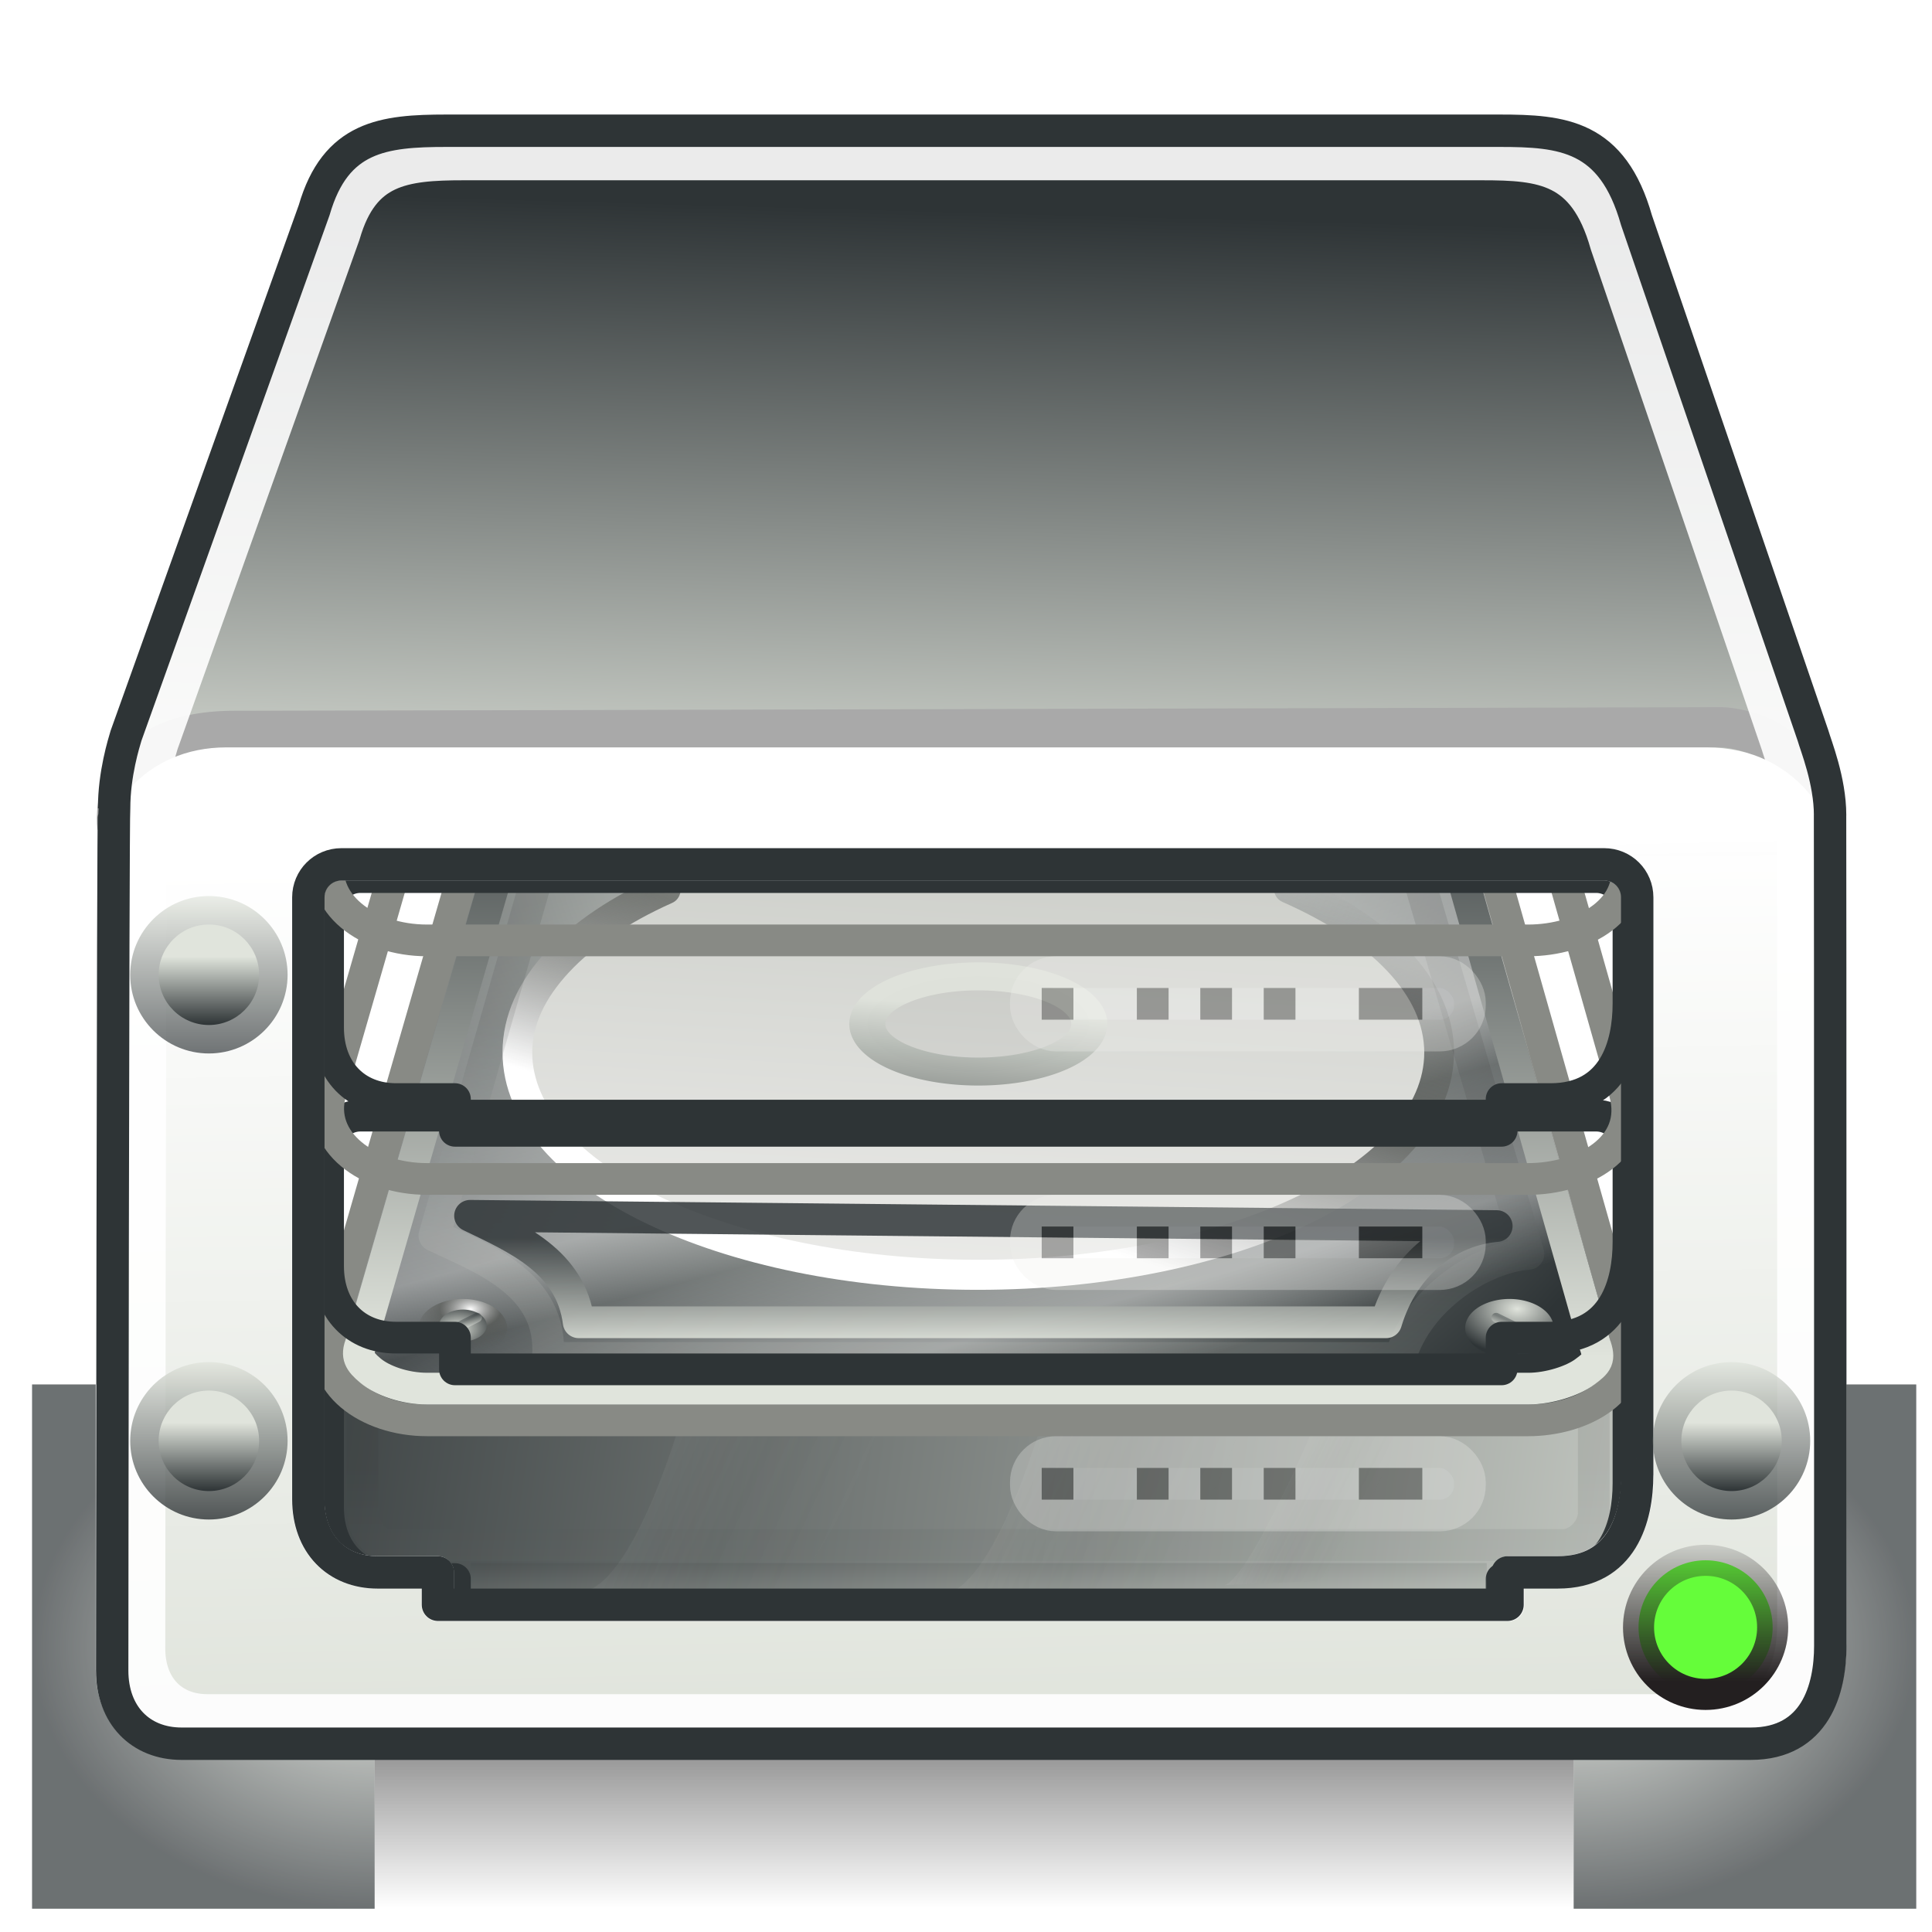 <?xml version="1.0" encoding="UTF-8" standalone="no"?>
<!-- Created with Inkscape (http://www.inkscape.org/) -->
<svg id="svg2" xmlns:rdf="http://www.w3.org/1999/02/22-rdf-syntax-ns#" xmlns="http://www.w3.org/2000/svg" height="48" width="48" version="1.0" xmlns:cc="http://web.resource.org/cc/" xmlns:xlink="http://www.w3.org/1999/xlink" xmlns:dc="http://purl.org/dc/elements/1.1/">
 <defs id="defs4">
  <linearGradient id="linearGradient3844">
   <stop id="stop3846" style="stop-color:#e0e4dc;" offset="0"/>
   <stop id="stop3848" style="stop-color:#2e3436;" offset="1"/>
  </linearGradient>
  <linearGradient id="linearGradient2064">
   <stop id="stop2066" style="stop-color:white;" offset="0"/>
   <stop id="stop2070" style="stop-color:#555753;stop-opacity:0.6;" offset=".5"/>
   <stop id="stop2068" style="stop-color:#555753;stop-opacity:0;" offset="1"/>
  </linearGradient>
  <linearGradient id="linearGradient8631">
   <stop id="stop8633" style="stop-color:#eeeeec;" offset="0"/>
   <stop id="stop8637" style="stop-color:#eeeeec;" offset=".2"/>
   <stop id="stop8635" style="stop-color:#babdb6;" offset="1"/>
  </linearGradient>
  <linearGradient id="linearGradient2839">
   <stop id="stop2841" style="stop-color:white;stop-opacity:0.258;" offset="0"/>
   <stop id="stop2847" style="stop-color:white;" offset=".547"/>
   <stop id="stop2849" style="stop-color:white;stop-opacity:0.247;" offset=".662"/>
   <stop id="stop2851" style="stop-color:white;stop-opacity:0.835;" offset=".875"/>
   <stop id="stop2843" style="stop-color:white;stop-opacity:0;" offset="1"/>
  </linearGradient>
  <radialGradient id="radialGradient2798" xlink:href="#linearGradient3844" gradientUnits="userSpaceOnUse" cy="17" cx="0" gradientTransform="matrix(4.096 0 0 3.101 -9.539 -94.543)" r="2"/>
  <radialGradient id="radialGradient2800" xlink:href="#linearGradient3844" gradientUnits="userSpaceOnUse" cy="17" cx="0" gradientTransform="matrix(4.096 0 0 3.101 38.21 -10.9)" r="2"/>
  <linearGradient id="linearGradient2802" y2="13.979" gradientUnits="userSpaceOnUse" x2="9.899" gradientTransform="matrix(2.048 0 0 2.067 1.348 6.674)" y1="20" x1="9.899">
   <stop id="stop2902" style="stop-color:black;stop-opacity:0;" offset="0"/>
   <stop id="stop2908" style="stop-color:black;" offset=".5"/>
   <stop id="stop2904" style="stop-color:black;stop-opacity:0;" offset="1"/>
  </linearGradient>
  <linearGradient id="linearGradient2804" y2="35.5" xlink:href="#linearGradient3844" gradientUnits="userSpaceOnUse" x2="-2.814" gradientTransform="translate(0,50)" y1="43.573" x1="53.813"/>
  <linearGradient id="linearGradient2806" y2="34.046" xlink:href="#linearGradient3844" gradientUnits="userSpaceOnUse" x2="12.5" y1="43.188" x1="12.5"/>
  <linearGradient id="linearGradient2808" y2="36.377" xlink:href="#linearGradient2064" gradientUnits="userSpaceOnUse" x2="20.329" gradientTransform="matrix(1 0 0 1.423 10.5 -14.957)" y1="33.062" x1="15.335"/>
  <linearGradient id="linearGradient2810" y2="36.377" xlink:href="#linearGradient2064" gradientUnits="userSpaceOnUse" x2="20.329" gradientTransform="matrix(1 0 0 1.423 -.875 -15.046)" y1="33.062" x1="15.335"/>
  <linearGradient id="linearGradient2812" y2="36.377" xlink:href="#linearGradient2064" gradientUnits="userSpaceOnUse" x2="20.329" gradientTransform="matrix(.46 0 -.391 1.37 40.625 -13.299)" y1="33.062" x1="15.335"/>
  <radialGradient id="radialGradient2814" xlink:href="#linearGradient3844" gradientUnits="userSpaceOnUse" cy="16.48" cx="25.252" gradientTransform="matrix(1.033 -.596 .575 .996 -12.235 11.554)" r="21.98"/>
  <linearGradient id="linearGradient2816" y2="31.22" xlink:href="#linearGradient2839" gradientUnits="userSpaceOnUse" x2="32.043" y1="12.669" x1="27.058"/>
  <radialGradient id="radialGradient2818" xlink:href="#linearGradient2064" gradientUnits="userSpaceOnUse" cy="30.304" cx="7.519" gradientTransform="matrix(1.39 0 0 1.349 -2.92 -10.638)" r=".531"/>
  <linearGradient id="linearGradient2820" y2="12.143" xlink:href="#linearGradient2064" gradientUnits="userSpaceOnUse" x2="22.212" gradientTransform="matrix(.94 0 0 .932 1.332 1.401)" y1="25.461" x1="18.049"/>
  <linearGradient id="linearGradient2822" y2="14.998" xlink:href="#linearGradient3844" gradientUnits="userSpaceOnUse" x2="24.999" gradientTransform="matrix(1 0 0 .996 0 -3.931)" y1="35.355" x1="24.749"/>
  <linearGradient id="linearGradient2824" y2="6.832" xlink:href="#linearGradient8631" gradientUnits="userSpaceOnUse" x2="25.818" y1="36.638" x1="24"/>
  <linearGradient id="linearGradient2826" y2="40.647" xlink:href="#linearGradient3844" gradientUnits="userSpaceOnUse" x2="18.498" y1="24.036" x1="20.304"/>
  <radialGradient id="radialGradient2828" xlink:href="#linearGradient3844" gradientUnits="userSpaceOnUse" cy="30.574" cx="7.518" gradientTransform="matrix(1.663 0 0 1.614 -4.989 -18.656)" r=".531"/>
  <radialGradient id="radialGradient2830" xlink:href="#linearGradient3844" gradientUnits="userSpaceOnUse" cy="30.308" cx="7.534" gradientTransform="matrix(1.569 0 0 1.523 -4.289 -15.921)" r=".531"/>
  <radialGradient id="radialGradient2834" xlink:href="#linearGradient3844" gradientUnits="userSpaceOnUse" cy="30.361" cx="7.479" gradientTransform="matrix(1.663 0 0 1.614 -4.989 -18.656)" r=".531"/>
  <radialGradient id="radialGradient2838" xlink:href="#linearGradient3844" gradientUnits="userSpaceOnUse" cy="30.338" cx="7.489" gradientTransform="matrix(1.663 0 0 1.614 -4.989 -18.656)" r=".531"/>
  <linearGradient id="linearGradient2842" y2="30.359" xlink:href="#linearGradient3844" gradientUnits="userSpaceOnUse" x2="40.711" y1="30.555" x1="40.617"/>
  <linearGradient id="linearGradient2844" y2="30.359" xlink:href="#linearGradient3844" gradientUnits="userSpaceOnUse" x2="40.711" gradientTransform="matrix(.603 -.798 .798 .603 -41.126 44.628)" y1="30.555" x1="40.617"/>
  <linearGradient id="linearGradient2846" y2="30.359" xlink:href="#linearGradient3844" gradientUnits="userSpaceOnUse" x2="40.711" gradientTransform="matrix(.866 -.5 .5 .866 -38.792 7.403)" y1="30.555" x1="40.617"/>
  <linearGradient id="linearGradient2848" y2="30.359" xlink:href="#linearGradient3844" gradientUnits="userSpaceOnUse" x2="40.711" gradientTransform="matrix(.707 .528 -.707 .528 29.006 -24.092)" y1="30.555" x1="40.617"/>
  <linearGradient id="linearGradient2850" y2="37.996" xlink:href="#linearGradient3844" gradientUnits="userSpaceOnUse" x2="21.938" y1="39" x1="21.938"/>
  <linearGradient id="linearGradient2852" y2="20.903" xlink:href="#linearGradient3844" gradientUnits="userSpaceOnUse" x2="22.971" gradientTransform="translate(0,2)" y1="27.658" x1="22.101"/>
  <linearGradient id="linearGradient2854" y2="25.757" xlink:href="#linearGradient3844" gradientUnits="userSpaceOnUse" x2="24.848" gradientTransform="translate(0,2)" y1="28.908" x1="24.848"/>
  <linearGradient id="linearGradient3779" y2="6.695" xlink:href="#linearGradient3844" gradientUnits="userSpaceOnUse" x2="18.868" y1="22.489" x1="18.431"/>
  <linearGradient id="linearGradient3816" y2="44.474" gradientUnits="userSpaceOnUse" x2="14.317" y1="22.996" x1="13.869">
   <stop id="stop3812" style="stop-color:#ffffff;" offset="0"/>
   <stop id="stop3814" style="stop-color:#ffffff;stop-opacity:0;" offset="1"/>
  </linearGradient>
  <linearGradient id="linearGradient3830" y2="39.44" gradientUnits="userSpaceOnUse" x2="42.375" y1="43.367" x1="42.375">
   <stop id="stop3826" style="stop-color:#231f20;" offset="0"/>
   <stop id="stop3828" style="stop-color:#231f20;stop-opacity:0;" offset="1"/>
  </linearGradient>
  <linearGradient id="linearGradient3838" y2="27.057" xlink:href="#linearGradient3844" gradientUnits="userSpaceOnUse" x2="6.437" y1="25.356" x1="6.437"/>
  <linearGradient id="linearGradient3842" y2="27.057" xlink:href="#linearGradient3844" gradientUnits="userSpaceOnUse" x2="6.437" gradientTransform="matrix(1.567 0 0 1.567 -2.941 -14.621)" y1="24.56" x1="6.437"/>
  <linearGradient id="linearGradient3885" y2="27.057" xlink:href="#linearGradient3844" gradientUnits="userSpaceOnUse" x2="6.437" gradientTransform="translate(37.83 11.579)" y1="25.356" x1="6.437"/>
  <linearGradient id="linearGradient3888" y2="27.057" xlink:href="#linearGradient3844" gradientUnits="userSpaceOnUse" x2="6.437" gradientTransform="matrix(1.567 0 0 1.567 34.889 -3.042)" y1="24.56" x1="6.437"/>
  <linearGradient id="linearGradient3891" y2="27.057" xlink:href="#linearGradient3844" gradientUnits="userSpaceOnUse" x2="6.437" gradientTransform="translate(0 11.579)" y1="25.356" x1="6.437"/>
  <linearGradient id="linearGradient3894" y2="27.057" xlink:href="#linearGradient3844" gradientUnits="userSpaceOnUse" x2="6.437" gradientTransform="matrix(1.567 0 0 1.567 -2.941 -3.042)" y1="24.56" x1="6.437"/>
 </defs>
 <g id="layer1">
  <g id="g3519" style="opacity:0.7;" transform="matrix(1.039 0 0 1.05 -.603 -3.004)">
   <rect id="rect2884" style="fill:url(#radialGradient2798);" transform="scale(-1)" height="12.405" width="8.192" y="-48.024" x="-9.539"/>
   <rect id="rect2894" style="fill:url(#radialGradient2800);" height="12.405" width="8.192" y="35.619" x="38.21"/>
   <rect id="rect2898" style="fill:url(#linearGradient2802);" height="12.405" width="28.671" y="35.619" x="9.539"/>
  </g>
  <g id="g3896" transform="translate(0 -1.591)">
   <g id="g2677">
    <g id="g2295" transform="matrix(.788 0 0 .788 5.393 10.481)">
     <g id="g5672" transform="translate(0 -48.997)">
      <path id="rect2010" style="stroke-linejoin:round;marker-end:none;fill-rule:nonzero;color:#000000;marker-start:none;stroke-dashoffset:1.4;stroke:#2e3436;stroke-linecap:square;stroke-miterlimit:4;stroke-dasharray:none;stroke-width:1;marker-mid:none;fill:url(#linearGradient2804);" d="m4.518 80.5h38.964c0.564 0 1.018 0.454 1.018 1.018v2.964c0 1.315-0.45 3.018-2.456 3.018h-1.544v1h-33v-1h-1.857c-1.271 0-2.143-0.885-2.143-2.256v-3.726c0-0.564 0.454-1.018 1.018-1.018z"/>
      <path id="path2076" style="opacity:0.1;stroke-linejoin:miter;marker-end:none;color:#000000;marker-start:none;stroke-dashoffset:1.4;stroke:url(#linearGradient2806);stroke-linecap:square;stroke-miterlimit:4;stroke-width:1;marker-mid:none;fill:none;" transform="translate(0,50)" d="m4.594 31.594v3.729c0 0.6 0.376 1.105 0.886 1.105h36.946c0.513 0 0.98-0.507 0.98-1.016v-3.818h-38.812z"/>
      <g id="g4706" style="opacity:0.5;" transform="translate(0,50)">
       <path id="path2907" style="opacity:0.11;fill-rule:evenodd;fill:url(#linearGradient2808);" d="m26.145 32.089s-1.503 5.534-3.226 5.911l6.231-0.126c1.387-0.317 3.359-5.785 3.359-5.785h-6.364z"/>
       <path id="path2892" style="opacity:0.11;fill-rule:evenodd;fill:url(#linearGradient2810);" d="m14.77 32s-1.503 5.534-3.226 5.911l6.231-0.126c1.387-0.317 3.359-5.785 3.359-5.785h-6.364z"/>
       <path id="path2896" style="opacity:0.11;fill-rule:evenodd;fill:url(#linearGradient2812);" d="m34.886 32s-2.212 5.328-3.108 5.692l2.9-0.121c0.725-0.306 3.134-5.571 3.134-5.571h-2.926z"/>
      </g>
     </g>
     <path id="rect1879" style="stroke-linejoin:miter;stroke-dashoffset:0;stroke:#888a85;stroke-linecap:round;stroke-miterlimit:4;stroke-width:1;fill:url(#radialGradient2814);" d="m11.693 10.499h24.573c1.684 0 2.396 0.117 3.04 2.385l5.074 17.881c0.501 1.765-1.356 2.735-3.04 2.735h-34.721c-1.869 0-3.49-1.181-3.04-2.735l5.25-18.154c0.568-1.964 1.18-2.112 2.864-2.112z"/>
     <path id="path5806" style="opacity:0.462;fill:url(#linearGradient2816);" d="m11.688 11c-0.827 0-1.285 0.065-1.563 0.25-0.278 0.185-0.54 0.559-0.812 1.5l-5.25 18.125c-0.171 0.591 0.032 1.039 0.5 1.437 0.469 0.399 1.235 0.688 2.062 0.688h34.719c0.744 0 1.539-0.248 2.031-0.625s0.731-0.796 0.531-1.5l-5.062-17.875c-0.31-1.09-0.623-1.541-0.938-1.75-0.314-0.209-0.793-0.25-1.625-0.25h-24.593z"/>
     <path id="path8621" style="marker-end:none;fill-rule:nonzero;color:#000000;marker-start:none;marker-mid:none;fill:url(#radialGradient2818);" d="m8.156 30.578a0.531 0.516 0 1 1 -1.062 0 0.531 0.516 0 1 1 1.062 0z" transform="matrix(-2.629 0 0 1.778 27.793 -23.777)"/>
     <path id="path2784" style="stroke-linejoin:round;stroke-dashoffset:0;stroke:url(#linearGradient2820);stroke-linecap:round;stroke-miterlimit:4;stroke-dasharray:none;stroke-width:1;fill:none;" d="m16.111 12.553c-0.574 0-1.028 0.432-1.028 0.99l-0.941 3.23c-2.86 1.277-4.642 3.1-4.642 5.124 0 3.857 6.479 6.988 14.485 6.988 8.007 0 14.515-3.131 14.515-6.988 0-2.039-1.836-3.875-4.73-5.153l-0.941-3.201c0-0.558-0.454-0.99-1.028-0.99h-15.69z"/>
     <path id="path3394" style="stroke-linejoin:miter;stroke-dashoffset:0;stroke:url(#linearGradient2822);stroke-linecap:round;stroke-miterlimit:4;stroke-width:1;fill:none;" d="m11.688 11.5c-0.804 0-1.098 0.071-1.219 0.156-0.122 0.085-0.358 0.402-0.688 1.306l-5.25 18.138c-0.134 0.367-0.055 0.534 0.313 0.84 0.367 0.306 1.067 0.56 1.781 0.56h34.719c0.64 0 1.393-0.238 1.781-0.529s0.488-0.383 0.313-0.871l-5.063-17.858c-0.377-1.047-0.682-1.439-0.844-1.555-0.161-0.117-0.443-0.187-1.25-0.187h-24.593z"/>
     <g id="g5657" style="opacity:0.303;" transform="translate(7,-1)">
      <rect id="rect5641" style="stroke-linejoin:miter;marker-end:none;fill-rule:nonzero;color:#000000;marker-start:none;stroke-dashoffset:1.4;stroke:#eeeeec;stroke-linecap:square;stroke-miterlimit:4;stroke-dasharray:none;stroke-width:1;marker-mid:none;fill:#ffffff;" rx=".954" ry=".948" height="2" width="14" y="35.5" x="18.5"/>
      <rect id="rect5645" style="marker-end:none;fill-rule:nonzero;color:#000000;marker-start:none;marker-mid:none;fill:#000000;" height="1" width="1" y="36" x="19"/>
      <rect id="rect5647" style="marker-end:none;fill-rule:nonzero;color:#000000;marker-start:none;marker-mid:none;fill:#000000;" height="1" width="1" y="36" x="22"/>
      <rect id="rect5649" style="marker-end:none;fill-rule:nonzero;color:#000000;marker-start:none;marker-mid:none;fill:#000000;" height="1" width="1" y="36" x="24"/>
      <rect id="rect5651" style="marker-end:none;fill-rule:nonzero;color:#000000;marker-start:none;marker-mid:none;fill:#000000;" height="1" width="1" y="36" x="26"/>
      <rect id="rect5653" style="marker-end:none;fill-rule:nonzero;color:#000000;marker-start:none;marker-mid:none;fill:#000000;" height="1" width="2" y="36" x="29"/>
     </g>
     <path id="path5857" style="fill:url(#linearGradient2824);" d="m16.125 13c-0.363 0-0.594 0.215-0.594 0.531 0.006 0.042 0.006 0.084 0 0.125l-0.937 3.25c-0.038 0.127-0.129 0.23-0.25 0.282-1.39 0.62-2.499 1.378-3.25 2.187-0.752 0.809-1.157 1.649-1.157 2.531 0 1.681 1.454 3.309 4 4.532 2.545 1.222 6.116 2 10.062 2s7.517-0.778 10.062-2c2.546-1.223 4-2.851 4-4.532 0-0.888-0.393-1.747-1.156-2.562-0.762-0.816-1.905-1.567-3.312-2.188-0.121-0.052-0.213-0.155-0.25-0.281l-0.938-3.219c-0.006-0.041-0.006-0.083 0-0.125 0-0.316-0.231-0.531-0.594-0.531h-15.687z"/>
     <path id="path8595" style="opacity:0.9;stroke-linejoin:miter;marker-end:none;fill-rule:nonzero;color:#000000;marker-start:none;fill-opacity:0.053;stroke-dashoffset:1.4;stroke:url(#linearGradient2826);stroke-linecap:square;stroke-miterlimit:4;stroke-dasharray:none;stroke-width:2.52;marker-mid:none;fill:#000000;" d="m24.749 25.107a7.778 4.287 0 1 1 -15.557 0 7.778 4.287 0 1 1 15.557 0z" transform="matrix(.45 0 0 .35 16.364 12.215)"/>
     <path id="path8611" style="marker-end:none;fill-rule:nonzero;color:#000000;marker-start:none;marker-mid:none;fill:url(#radialGradient2828);" d="m8.156 30.578a0.531 0.516 0 1 1 -1.062 0 0.531 0.516 0 1 1 1.062 0z" transform="matrix(1.412 0 0 .97 -3.015 .848)"/>
     <path id="path8660" style="marker-end:none;fill-rule:nonzero;color:#000000;marker-start:none;marker-mid:none;fill:url(#radialGradient2830);" d="m8.156 30.578a0.531 0.516 0 1 1 -1.062 0 0.531 0.516 0 1 1 1.062 0z" transform="matrix(-2.629 0 0 1.778 60.793 -23.777)"/>
     <path id="path8662" style="marker-end:none;fill-rule:nonzero;color:#000000;marker-start:none;marker-mid:none;fill:url(#radialGradient2832);" d="m8.156 30.578a0.531 0.516 0 1 1 -1.062 0 0.531 0.516 0 1 1 1.062 0z" transform="matrix(1.412 0 0 .97 29.985 .848)"/>
     <path id="path8668" style="marker-end:none;fill-rule:nonzero;color:#000000;marker-start:none;marker-mid:none;fill:url(#radialGradient2834);" d="m8.156 30.578a0.531 0.516 0 1 1 -1.062 0 0.531 0.516 0 1 1 1.062 0z" transform="matrix(-2.629 0 0 1.778 31.793 -40.777)"/>
     <path id="path8670" style="marker-end:none;fill-rule:nonzero;color:#000000;marker-start:none;marker-mid:none;fill:url(#radialGradient2836);" d="m8.156 30.578a0.531 0.516 0 1 1 -1.062 0 0.531 0.516 0 1 1 1.062 0z" transform="matrix(1.412 0 0 .97 .985 -16.152)"/>
     <path id="path8672" style="marker-end:none;fill-rule:nonzero;color:#000000;marker-start:none;marker-mid:none;fill:url(#radialGradient2838);" d="m8.156 30.578a0.531 0.516 0 1 1 -1.062 0 0.531 0.516 0 1 1 1.062 0z" transform="matrix(-2.629 0 0 1.778 56.303 -40.777)"/>
     <path id="path8674" style="marker-end:none;fill-rule:nonzero;color:#000000;marker-start:none;marker-mid:none;fill:url(#radialGradient2840);" d="m8.156 30.578a0.531 0.516 0 1 1 -1.062 0 0.531 0.516 0 1 1 1.062 0z" transform="matrix(1.412 0 0 .97 25.495 -16.152)"/>
     <path id="path8700" style="opacity:0.4;stroke-linejoin:miter;stroke:url(#linearGradient2842);stroke-linecap:round;stroke-miterlimit:4;stroke-dasharray:none;stroke-width:0.3;fill:none;" d="m40.328 30.261l0.875 0.431"/>
     <path id="path9603" style="opacity:0.4;stroke-linejoin:miter;stroke:url(#linearGradient2844);stroke-linecap:round;stroke-miterlimit:4;stroke-dasharray:none;stroke-width:0.3;fill:none;" d="m7.33 30.696l0.871-0.439"/>
     <path id="path9647" style="opacity:0.4;stroke-linejoin:miter;stroke:url(#linearGradient2846);stroke-linecap:round;stroke-miterlimit:4;stroke-dasharray:none;stroke-width:0.3;fill:none;" d="m11.264 13.446l0.972-0.064"/>
     <path id="path9652" style="opacity:0.4;stroke-linejoin:miter;stroke:url(#linearGradient2848);stroke-linecap:round;stroke-miterlimit:4;stroke-dasharray:none;stroke-width:0.3;fill:none;" d="m36.124 13.148l0.314 0.689"/>
     <rect id="rect2984" style="opacity:0.12;marker-end:none;fill-rule:nonzero;color:#000000;marker-start:none;marker-mid:none;fill:url(#linearGradient2850);" height="1" width="32.031" y="38" x="8"/>
     <path id="path1997" style="opacity:0.12;stroke-linejoin:round;marker-end:none;color:#000000;marker-start:none;stroke-dashoffset:0;stroke:url(#linearGradient2852);stroke-linecap:round;stroke-miterlimit:4;stroke-dasharray:none;stroke-width:1;marker-mid:none;fill:none;" d="m10.46 15.082l-3.609 12.594c1.447 0.7 3.774 1.491 3.579 3.857h26.87c0.569-1.892 2.575-3.158 4.046-3.283l-3.848-13.168-5.148-2.559h-18.031l-3.859 2.559z"/>
     <path id="path2912" style="opacity:0.834;stroke-linejoin:round;marker-end:none;color:#000000;marker-start:none;stroke-dashoffset:0;stroke:url(#linearGradient2854);stroke-linecap:round;stroke-miterlimit:4;stroke-dasharray:none;stroke-width:1;marker-mid:none;fill:none;" d="m7.976 27.051c1.447 0.7 3.179 1.433 3.426 3.357h25.456c0.569-1.892 2.017-2.908 3.488-3.033l-32.37-0.324z"/>
    </g>
    <g id="g2384" transform="matrix(.788 0 0 .788 5.393 4.484)">
     <g id="g2386" transform="translate(0 -48.997)">
      <path id="path2388" style="stroke-linejoin:round;marker-end:none;fill-rule:nonzero;color:#000000;marker-start:none;stroke-dashoffset:1.4;stroke:#2e3436;stroke-linecap:square;stroke-miterlimit:4;stroke-dasharray:none;stroke-width:1;marker-mid:none;fill:url(#linearGradient3288);" d="m4.518 80.5h38.964c0.564 0 1.018 0.454 1.018 1.018v2.964c0 1.315-0.45 3.018-2.456 3.018h-1.544v1h-33v-1h-1.857c-1.271 0-2.143-0.885-2.143-2.256v-3.726c0-0.564 0.454-1.018 1.018-1.018z"/>
      <path id="path2390" style="opacity:0.1;stroke-linejoin:miter;marker-end:none;color:#000000;marker-start:none;stroke-dashoffset:1.4;stroke:url(#linearGradient3290);stroke-linecap:square;stroke-miterlimit:4;stroke-width:1;marker-mid:none;fill:none;" transform="translate(0,50)" d="m4.594 31.594v3.729c0 0.6 0.376 1.105 0.886 1.105h36.946c0.513 0 0.98-0.507 0.98-1.016v-3.818h-38.812z"/>
      <g id="g2392" style="opacity:0.5;" transform="translate(0,50)">
       <path id="path2394" style="opacity:0.11;fill-rule:evenodd;fill:url(#linearGradient3292);" d="m26.145 32.089s-1.503 5.534-3.226 5.911l6.231-0.126c1.387-0.317 3.359-5.785 3.359-5.785h-6.364z"/>
       <path id="path2396" style="opacity:0.11;fill-rule:evenodd;fill:url(#linearGradient3294);" d="m14.77 32s-1.503 5.534-3.226 5.911l6.231-0.126c1.387-0.317 3.359-5.785 3.359-5.785h-6.364z"/>
       <path id="path2398" style="opacity:0.11;fill-rule:evenodd;fill:url(#linearGradient3296);" d="m34.886 32s-2.212 5.328-3.108 5.692l2.9-0.121c0.725-0.306 3.134-5.571 3.134-5.571h-2.926z"/>
      </g>
     </g>
     <path id="path2400" style="stroke-linejoin:miter;stroke-dashoffset:0;stroke:#888a85;stroke-linecap:round;stroke-miterlimit:4;stroke-width:1;fill:url(#radialGradient3298);" d="m11.693 10.499h24.573c1.684 0 2.396 0.117 3.04 2.385l5.074 17.881c0.501 1.765-1.356 2.735-3.04 2.735h-34.721c-1.869 0-3.49-1.181-3.04-2.735l5.25-18.154c0.568-1.964 1.18-2.112 2.864-2.112z"/>
     <path id="path2402" style="opacity:0.462;fill:url(#linearGradient3300);" d="m11.688 11c-0.827 0-1.285 0.065-1.563 0.25-0.278 0.185-0.54 0.559-0.812 1.5l-5.25 18.125c-0.171 0.591 0.032 1.039 0.5 1.437 0.469 0.399 1.235 0.688 2.062 0.688h34.719c0.744 0 1.539-0.248 2.031-0.625s0.731-0.796 0.531-1.5l-5.062-17.875c-0.31-1.09-0.623-1.541-0.938-1.75-0.314-0.209-0.793-0.25-1.625-0.25h-24.593z"/>
     <path id="path2404" style="marker-end:none;fill-rule:nonzero;color:#000000;marker-start:none;marker-mid:none;fill:url(#radialGradient3302);" d="m8.156 30.578a0.531 0.516 0 1 1 -1.062 0 0.531 0.516 0 1 1 1.062 0z" transform="matrix(-2.629 0 0 1.778 27.793 -23.777)"/>
     <path id="path2406" style="stroke-linejoin:round;stroke-dashoffset:0;stroke:url(#linearGradient3304);stroke-linecap:round;stroke-miterlimit:4;stroke-dasharray:none;stroke-width:1;fill:none;" d="m16.111 12.553c-0.574 0-1.028 0.432-1.028 0.99l-0.941 3.23c-2.86 1.277-4.642 3.1-4.642 5.124 0 3.857 6.479 6.988 14.485 6.988 8.007 0 14.515-3.131 14.515-6.988 0-2.039-1.836-3.875-4.73-5.153l-0.941-3.201c0-0.558-0.454-0.99-1.028-0.99h-15.69z"/>
     <path id="path2408" style="stroke-linejoin:miter;stroke-dashoffset:0;stroke:url(#linearGradient3306);stroke-linecap:round;stroke-miterlimit:4;stroke-width:1;fill:none;" d="m11.688 11.5c-0.804 0-1.098 0.071-1.219 0.156-0.122 0.085-0.358 0.402-0.688 1.306l-5.25 18.138c-0.134 0.367-0.055 0.534 0.313 0.84 0.367 0.306 1.067 0.56 1.781 0.56h34.719c0.64 0 1.393-0.238 1.781-0.529s0.488-0.383 0.313-0.871l-5.063-17.858c-0.377-1.047-0.682-1.439-0.844-1.555-0.161-0.117-0.443-0.187-1.25-0.187h-24.593z"/>
     <g id="g2410" style="opacity:0.303;" transform="translate(7,-1)">
      <rect id="rect2412" style="stroke-linejoin:miter;marker-end:none;fill-rule:nonzero;color:#000000;marker-start:none;stroke-dashoffset:1.4;stroke:#eeeeec;stroke-linecap:square;stroke-miterlimit:4;stroke-dasharray:none;stroke-width:1;marker-mid:none;fill:#ffffff;" rx=".954" ry=".948" height="2" width="14" y="35.5" x="18.5"/>
      <rect id="rect2414" style="marker-end:none;fill-rule:nonzero;color:#000000;marker-start:none;marker-mid:none;fill:#000000;" height="1" width="1" y="36" x="19"/>
      <rect id="rect2416" style="marker-end:none;fill-rule:nonzero;color:#000000;marker-start:none;marker-mid:none;fill:#000000;" height="1" width="1" y="36" x="22"/>
      <rect id="rect2418" style="marker-end:none;fill-rule:nonzero;color:#000000;marker-start:none;marker-mid:none;fill:#000000;" height="1" width="1" y="36" x="24"/>
      <rect id="rect2420" style="marker-end:none;fill-rule:nonzero;color:#000000;marker-start:none;marker-mid:none;fill:#000000;" height="1" width="1" y="36" x="26"/>
      <rect id="rect2422" style="marker-end:none;fill-rule:nonzero;color:#000000;marker-start:none;marker-mid:none;fill:#000000;" height="1" width="2" y="36" x="29"/>
     </g>
     <path id="path2424" style="fill:url(#linearGradient3308);" d="m16.125 13c-0.363 0-0.594 0.215-0.594 0.531 0.006 0.042 0.006 0.084 0 0.125l-0.937 3.25c-0.038 0.127-0.129 0.23-0.25 0.282-1.39 0.62-2.499 1.378-3.25 2.187-0.752 0.809-1.157 1.649-1.157 2.531 0 1.681 1.454 3.309 4 4.532 2.545 1.222 6.116 2 10.062 2s7.517-0.778 10.062-2c2.546-1.223 4-2.851 4-4.532 0-0.888-0.393-1.747-1.156-2.562-0.762-0.816-1.905-1.567-3.312-2.188-0.121-0.052-0.213-0.155-0.25-0.281l-0.938-3.219c-0.006-0.041-0.006-0.083 0-0.125 0-0.316-0.231-0.531-0.594-0.531h-15.687z"/>
     <path id="path2426" style="opacity:0.9;stroke-linejoin:miter;marker-end:none;fill-rule:nonzero;color:#000000;marker-start:none;fill-opacity:0.053;stroke-dashoffset:1.4;stroke:url(#linearGradient3310);stroke-linecap:square;stroke-miterlimit:4;stroke-dasharray:none;stroke-width:2.52;marker-mid:none;fill:#000000;" d="m24.749 25.107a7.778 4.287 0 1 1 -15.557 0 7.778 4.287 0 1 1 15.557 0z" transform="matrix(.45 0 0 .35 16.364 12.215)"/>
     <path id="path2428" style="marker-end:none;fill-rule:nonzero;color:#000000;marker-start:none;marker-mid:none;fill:url(#radialGradient3312);" d="m8.156 30.578a0.531 0.516 0 1 1 -1.062 0 0.531 0.516 0 1 1 1.062 0z" transform="matrix(1.412 0 0 .97 -3.015 .848)"/>
     <path id="path2430" style="marker-end:none;fill-rule:nonzero;color:#000000;marker-start:none;marker-mid:none;fill:url(#radialGradient3314);" d="m8.156 30.578a0.531 0.516 0 1 1 -1.062 0 0.531 0.516 0 1 1 1.062 0z" transform="matrix(-2.629 0 0 1.778 60.793 -23.777)"/>
     <path id="path2432" style="marker-end:none;fill-rule:nonzero;color:#000000;marker-start:none;marker-mid:none;fill:url(#radialGradient3316);" d="m8.156 30.578a0.531 0.516 0 1 1 -1.062 0 0.531 0.516 0 1 1 1.062 0z" transform="matrix(1.412 0 0 .97 29.985 .848)"/>
     <path id="path2434" style="marker-end:none;fill-rule:nonzero;color:#000000;marker-start:none;marker-mid:none;fill:url(#radialGradient3318);" d="m8.156 30.578a0.531 0.516 0 1 1 -1.062 0 0.531 0.516 0 1 1 1.062 0z" transform="matrix(-2.629 0 0 1.778 31.793 -40.777)"/>
     <path id="path2436" style="marker-end:none;fill-rule:nonzero;color:#000000;marker-start:none;marker-mid:none;fill:url(#radialGradient3320);" d="m8.156 30.578a0.531 0.516 0 1 1 -1.062 0 0.531 0.516 0 1 1 1.062 0z" transform="matrix(1.412 0 0 .97 .985 -16.152)"/>
     <path id="path2438" style="marker-end:none;fill-rule:nonzero;color:#000000;marker-start:none;marker-mid:none;fill:url(#radialGradient3322);" d="m8.156 30.578a0.531 0.516 0 1 1 -1.062 0 0.531 0.516 0 1 1 1.062 0z" transform="matrix(-2.629 0 0 1.778 56.303 -40.777)"/>
     <path id="path2440" style="marker-end:none;fill-rule:nonzero;color:#000000;marker-start:none;marker-mid:none;fill:url(#radialGradient3324);" d="m8.156 30.578a0.531 0.516 0 1 1 -1.062 0 0.531 0.516 0 1 1 1.062 0z" transform="matrix(1.412 0 0 .97 25.495 -16.152)"/>
     <path id="path2442" style="opacity:0.4;stroke-linejoin:miter;stroke:url(#linearGradient3326);stroke-linecap:round;stroke-miterlimit:4;stroke-dasharray:none;stroke-width:0.3;fill:none;" d="m40.328 30.261l0.875 0.431"/>
     <path id="path2444" style="opacity:0.4;stroke-linejoin:miter;stroke:url(#linearGradient2550);stroke-linecap:round;stroke-miterlimit:4;stroke-dasharray:none;stroke-width:0.3;fill:none;" d="m7.33 30.696l0.871-0.439"/>
     <path id="path2446" style="opacity:0.4;stroke-linejoin:miter;stroke:url(#linearGradient3330);stroke-linecap:round;stroke-miterlimit:4;stroke-dasharray:none;stroke-width:0.3;fill:none;" d="m11.264 13.446l0.972-0.064"/>
     <path id="path2448" style="opacity:0.4;stroke-linejoin:miter;stroke:url(#linearGradient3332);stroke-linecap:round;stroke-miterlimit:4;stroke-dasharray:none;stroke-width:0.3;fill:none;" d="m36.124 13.148l0.314 0.689"/>
     <rect id="rect2450" style="opacity:0.12;marker-end:none;fill-rule:nonzero;color:#000000;marker-start:none;marker-mid:none;fill:url(#linearGradient3334);" height="1" width="32.031" y="38" x="8"/>
     <path id="path2452" style="opacity:0.12;stroke-linejoin:round;marker-end:none;color:#000000;marker-start:none;stroke-dashoffset:0;stroke:url(#linearGradient3336);stroke-linecap:round;stroke-miterlimit:4;stroke-dasharray:none;stroke-width:1;marker-mid:none;fill:none;" d="m10.46 15.082l-3.609 12.594c1.447 0.7 3.774 1.491 3.579 3.857h26.87c0.569-1.892 2.575-3.158 4.046-3.283l-3.848-13.168-5.148-2.559h-18.031l-3.859 2.559z"/>
     <path id="path2454" style="opacity:0.834;stroke-linejoin:round;marker-end:none;color:#000000;marker-start:none;stroke-dashoffset:0;stroke:url(#linearGradient3338);stroke-linecap:round;stroke-miterlimit:4;stroke-dasharray:none;stroke-width:1;marker-mid:none;fill:none;" d="m7.976 27.051c1.447 0.7 3.179 1.433 3.426 3.357h25.456c0.569-1.892 2.017-2.908 3.488-3.033l-32.37-0.324z"/>
    </g>
    <g id="g2560" transform="matrix(.788 0 0 .788 5.393 -1.443)">
     <g id="g2562" transform="translate(0 -48.997)">
      <path id="path2564" style="stroke-linejoin:round;marker-end:none;fill-rule:nonzero;color:#000000;marker-start:none;stroke-dashoffset:1.4;stroke:#2e3436;stroke-linecap:square;stroke-miterlimit:4;stroke-dasharray:none;stroke-width:1;marker-mid:none;fill:url(#linearGradient3236);" d="m4.518 80.5h38.964c0.564 0 1.018 0.454 1.018 1.018v2.964c0 1.315-0.45 3.018-2.456 3.018h-1.544v1h-33v-1h-1.857c-1.271 0-2.143-0.885-2.143-2.256v-3.726c0-0.564 0.454-1.018 1.018-1.018z"/>
      <path id="path2566" style="opacity:0.1;stroke-linejoin:miter;marker-end:none;color:#000000;marker-start:none;stroke-dashoffset:1.4;stroke:url(#linearGradient3238);stroke-linecap:square;stroke-miterlimit:4;stroke-width:1;marker-mid:none;fill:none;" transform="translate(0,50)" d="m4.594 31.594v3.729c0 0.6 0.376 1.105 0.886 1.105h36.946c0.513 0 0.98-0.507 0.98-1.016v-3.818h-38.812z"/>
      <g id="g2568" style="opacity:0.5;" transform="translate(0,50)">
       <path id="path2570" style="opacity:0.11;fill-rule:evenodd;fill:url(#linearGradient3240);" d="m26.145 32.089s-1.503 5.534-3.226 5.911l6.231-0.126c1.387-0.317 3.359-5.785 3.359-5.785h-6.364z"/>
       <path id="path2572" style="opacity:0.11;fill-rule:evenodd;fill:url(#linearGradient3242);" d="m14.77 32s-1.503 5.534-3.226 5.911l6.231-0.126c1.387-0.317 3.359-5.785 3.359-5.785h-6.364z"/>
       <path id="path2574" style="opacity:0.11;fill-rule:evenodd;fill:url(#linearGradient3244);" d="m34.886 32s-2.212 5.328-3.108 5.692l2.9-0.121c0.725-0.306 3.134-5.571 3.134-5.571h-2.926z"/>
      </g>
     </g>
     <path id="path2576" style="stroke-linejoin:miter;stroke-dashoffset:0;stroke:#888a85;stroke-linecap:round;stroke-miterlimit:4;stroke-width:1;fill:url(#radialGradient3246);" d="m11.693 10.499h24.573c1.684 0 2.396 0.117 3.04 2.385l5.074 17.881c0.501 1.765-1.356 2.735-3.04 2.735h-34.721c-1.869 0-3.49-1.181-3.04-2.735l5.25-18.154c0.568-1.964 1.18-2.112 2.864-2.112z"/>
     <path id="path2578" style="opacity:0.462;fill:url(#linearGradient3248);" d="m11.688 11c-0.827 0-1.285 0.065-1.563 0.25-0.278 0.185-0.54 0.559-0.812 1.5l-5.25 18.125c-0.171 0.591 0.032 1.039 0.5 1.437 0.469 0.399 1.235 0.688 2.062 0.688h34.719c0.744 0 1.539-0.248 2.031-0.625s0.731-0.796 0.531-1.5l-5.062-17.875c-0.31-1.09-0.623-1.541-0.938-1.75-0.314-0.209-0.793-0.25-1.625-0.25h-24.593z"/>
     <path id="path2580" style="marker-end:none;fill-rule:nonzero;color:#000000;marker-start:none;marker-mid:none;fill:url(#radialGradient3250);" d="m8.156 30.578a0.531 0.516 0 1 1 -1.062 0 0.531 0.516 0 1 1 1.062 0z" transform="matrix(-2.629 0 0 1.778 27.793 -23.777)"/>
     <path id="path2582" style="stroke-linejoin:round;stroke-dashoffset:0;stroke:url(#linearGradient3252);stroke-linecap:round;stroke-miterlimit:4;stroke-dasharray:none;stroke-width:1;fill:none;" d="m16.111 12.553c-0.574 0-1.028 0.432-1.028 0.99l-0.941 3.23c-2.86 1.277-4.642 3.1-4.642 5.124 0 3.857 6.479 6.988 14.485 6.988 8.007 0 14.515-3.131 14.515-6.988 0-2.039-1.836-3.875-4.73-5.153l-0.941-3.201c0-0.558-0.454-0.99-1.028-0.99h-15.69z"/>
     <path id="path2584" style="stroke-linejoin:miter;stroke-dashoffset:0;stroke:url(#linearGradient3254);stroke-linecap:round;stroke-miterlimit:4;stroke-width:1;fill:none;" d="m11.688 11.5c-0.804 0-1.098 0.071-1.219 0.156-0.122 0.085-0.358 0.402-0.688 1.306l-5.25 18.138c-0.134 0.367-0.055 0.534 0.313 0.84 0.367 0.306 1.067 0.56 1.781 0.56h34.719c0.64 0 1.393-0.238 1.781-0.529s0.488-0.383 0.313-0.871l-5.063-17.858c-0.377-1.047-0.682-1.439-0.844-1.555-0.161-0.117-0.443-0.187-1.25-0.187h-24.593z"/>
     <g id="g2586" style="opacity:0.303;" transform="translate(7,-1)">
      <rect id="rect2588" style="stroke-linejoin:miter;marker-end:none;fill-rule:nonzero;color:#000000;marker-start:none;stroke-dashoffset:1.4;stroke:#eeeeec;stroke-linecap:square;stroke-miterlimit:4;stroke-dasharray:none;stroke-width:1;marker-mid:none;fill:#ffffff;" rx=".954" ry=".948" height="2" width="14" y="35.5" x="18.5"/>
      <rect id="rect2590" style="marker-end:none;fill-rule:nonzero;color:#000000;marker-start:none;marker-mid:none;fill:#000000;" height="1" width="1" y="36" x="19"/>
      <rect id="rect2592" style="marker-end:none;fill-rule:nonzero;color:#000000;marker-start:none;marker-mid:none;fill:#000000;" height="1" width="1" y="36" x="22"/>
      <rect id="rect2594" style="marker-end:none;fill-rule:nonzero;color:#000000;marker-start:none;marker-mid:none;fill:#000000;" height="1" width="1" y="36" x="24"/>
      <rect id="rect2596" style="marker-end:none;fill-rule:nonzero;color:#000000;marker-start:none;marker-mid:none;fill:#000000;" height="1" width="1" y="36" x="26"/>
      <rect id="rect2598" style="marker-end:none;fill-rule:nonzero;color:#000000;marker-start:none;marker-mid:none;fill:#000000;" height="1" width="2" y="36" x="29"/>
     </g>
     <path id="path2600" style="fill:url(#linearGradient3256);" d="m16.125 13c-0.363 0-0.594 0.215-0.594 0.531 0.006 0.042 0.006 0.084 0 0.125l-0.937 3.25c-0.038 0.127-0.129 0.23-0.25 0.282-1.39 0.62-2.499 1.378-3.25 2.187-0.752 0.809-1.157 1.649-1.157 2.531 0 1.681 1.454 3.309 4 4.532 2.545 1.222 6.116 2 10.062 2s7.517-0.778 10.062-2c2.546-1.223 4-2.851 4-4.532 0-0.888-0.393-1.747-1.156-2.562-0.762-0.816-1.905-1.567-3.312-2.188-0.121-0.052-0.213-0.155-0.25-0.281l-0.938-3.219c-0.006-0.041-0.006-0.083 0-0.125 0-0.316-0.231-0.531-0.594-0.531h-15.687z"/>
     <path id="path2602" style="opacity:0.9;stroke-linejoin:miter;marker-end:none;fill-rule:nonzero;color:#000000;marker-start:none;fill-opacity:0.053;stroke-dashoffset:1.4;stroke:url(#linearGradient3258);stroke-linecap:square;stroke-miterlimit:4;stroke-dasharray:none;stroke-width:2.52;marker-mid:none;fill:#000000;" d="m24.749 25.107a7.778 4.287 0 1 1 -15.557 0 7.778 4.287 0 1 1 15.557 0z" transform="matrix(.45 0 0 .35 16.364 12.215)"/>
     <path id="path2604" style="marker-end:none;fill-rule:nonzero;color:#000000;marker-start:none;marker-mid:none;fill:url(#radialGradient3260);" d="m8.156 30.578a0.531 0.516 0 1 1 -1.062 0 0.531 0.516 0 1 1 1.062 0z" transform="matrix(1.412 0 0 .97 -3.015 .848)"/>
     <path id="path2606" style="marker-end:none;fill-rule:nonzero;color:#000000;marker-start:none;marker-mid:none;fill:url(#radialGradient3262);" d="m8.156 30.578a0.531 0.516 0 1 1 -1.062 0 0.531 0.516 0 1 1 1.062 0z" transform="matrix(-2.629 0 0 1.778 60.793 -23.777)"/>
     <path id="path2608" style="marker-end:none;fill-rule:nonzero;color:#000000;marker-start:none;marker-mid:none;fill:url(#radialGradient3264);" d="m8.156 30.578a0.531 0.516 0 1 1 -1.062 0 0.531 0.516 0 1 1 1.062 0z" transform="matrix(1.412 0 0 .97 29.985 .848)"/>
     <path id="path2610" style="marker-end:none;fill-rule:nonzero;color:#000000;marker-start:none;marker-mid:none;fill:url(#radialGradient3266);" d="m8.156 30.578a0.531 0.516 0 1 1 -1.062 0 0.531 0.516 0 1 1 1.062 0z" transform="matrix(-2.629 0 0 1.778 31.793 -40.777)"/>
     <path id="path2612" style="marker-end:none;fill-rule:nonzero;color:#000000;marker-start:none;marker-mid:none;fill:url(#radialGradient3268);" d="m8.156 30.578a0.531 0.516 0 1 1 -1.062 0 0.531 0.516 0 1 1 1.062 0z" transform="matrix(1.412 0 0 .97 .985 -16.152)"/>
     <path id="path2614" style="marker-end:none;fill-rule:nonzero;color:#000000;marker-start:none;marker-mid:none;fill:url(#radialGradient3270);" d="m8.156 30.578a0.531 0.516 0 1 1 -1.062 0 0.531 0.516 0 1 1 1.062 0z" transform="matrix(-2.629 0 0 1.778 56.303 -40.777)"/>
     <path id="path2616" style="marker-end:none;fill-rule:nonzero;color:#000000;marker-start:none;marker-mid:none;fill:url(#radialGradient3272);" d="m8.156 30.578a0.531 0.516 0 1 1 -1.062 0 0.531 0.516 0 1 1 1.062 0z" transform="matrix(1.412 0 0 .97 25.495 -16.152)"/>
     <path id="path2618" style="opacity:0.4;stroke-linejoin:miter;stroke:url(#linearGradient3274);stroke-linecap:round;stroke-miterlimit:4;stroke-dasharray:none;stroke-width:0.3;fill:none;" d="m40.328 30.261l0.875 0.431"/>
     <path id="path2620" style="opacity:0.4;stroke-linejoin:miter;stroke:url(#linearGradient3276);stroke-linecap:round;stroke-miterlimit:4;stroke-dasharray:none;stroke-width:0.3;fill:none;" d="m7.33 30.696l0.871-0.439"/>
     <path id="path2622" style="opacity:0.4;stroke-linejoin:miter;stroke:url(#linearGradient3278);stroke-linecap:round;stroke-miterlimit:4;stroke-dasharray:none;stroke-width:0.3;fill:none;" d="m11.264 13.446l0.972-0.064"/>
     <path id="path2624" style="opacity:0.4;stroke-linejoin:miter;stroke:url(#linearGradient3280);stroke-linecap:round;stroke-miterlimit:4;stroke-dasharray:none;stroke-width:0.3;fill:none;" d="m36.124 13.148l0.314 0.689"/>
     <rect id="rect2626" style="opacity:0.12;marker-end:none;fill-rule:nonzero;color:#000000;marker-start:none;marker-mid:none;fill:url(#linearGradient3282);" height="1" width="32.031" y="38" x="8"/>
     <path id="path2628" style="opacity:0.12;stroke-linejoin:round;marker-end:none;color:#000000;marker-start:none;stroke-dashoffset:0;stroke:url(#linearGradient3284);stroke-linecap:round;stroke-miterlimit:4;stroke-dasharray:none;stroke-width:1;marker-mid:none;fill:none;" d="m10.46 15.082l-3.609 12.594c1.447 0.7 3.774 1.491 3.579 3.857h26.87c0.569-1.892 2.575-3.158 4.046-3.283l-3.848-13.168-5.148-2.559h-18.031l-3.859 2.559z"/>
     <path id="path2630" style="opacity:0.834;stroke-linejoin:round;marker-end:none;color:#000000;marker-start:none;stroke-dashoffset:0;stroke:url(#linearGradient3286);stroke-linecap:round;stroke-miterlimit:4;stroke-dasharray:none;stroke-width:1;marker-mid:none;fill:none;" d="m7.976 27.051c1.447 0.7 3.179 1.433 3.426 3.357h25.456c0.569-1.892 2.017-2.908 3.488-3.033l-32.37-0.324z"/>
    </g>
   </g>
   <path id="path3" style="fill-rule:evenodd;fill:url(#linearGradient3779);" clip-rule="evenodd" d="m40.675 38.226c0 1.06-0.362 2.431-1.977 2.431h-1.244v0.804h-26.573v-0.804h-1.495c-1.024 0-1.725-0.712-1.725-1.817v-14.955c0-0.454 0.366-0.819 0.82-0.819h31.375c0.455 0 0.82 0.365 0.82 0.819v14.341zm4.792-16.381c0.006 1.29 0.006 20.636 0.006 20.636 0 1.061-0.362 2.432-1.976 2.432h-38.985c-1.024 0-1.725-0.714-1.725-1.817 0 0 0.017-21.335 0.048-21.422 0-0.861 0.245-1.631 0.297-1.807l4.674-13.057c0.531-1.834 1.719-1.971 3.289-1.971h26.156c1.571 0 2.809 0.11 3.408 2.225l4.385 12.803c0.068 0.243 0.424 1.117 0.424 1.978z"/>
   <path id="path3818" style="stroke-linejoin:miter;stroke:#a9a9a9;stroke-linecap:butt;stroke-width:1px;fill:none;" d="m2.917 22.135s-0.353-2.386 2.917-2.386c3.27 0 36.946-0.089 36.946-0.089s2.4 0.044 2.298 2.652c-0.008 0.197-42.161-0.177-42.161-0.177z"/>
   <path id="path3789" style="stroke-linejoin:round;stroke:#ffffff;stroke-linecap:square;stroke-miterlimit:10;stroke-width:0.805;fill:url(#linearGradient3816);" d="m5.625 20.562c-1.796 0-2.844 1.373-2.844 2.907v19.593c0 1.105 0.695 1.813 1.719 1.813h39c1.615 0 1.969-1.377 1.969-2.437v-18.344c0-1.89-1.064-3.532-3.063-3.532h-36.781zm2.844 2.5h31.375c0.454 0 0.844 0.359 0.844 0.813v14.344c-0.001 1.06-0.386 2.437-2 2.437h-1.219v0.813h-26.594v-0.813h-1.5c-1.024 0-1.719-0.708-1.719-1.812v-14.969c0-0.454 0.359-0.813 0.813-0.813z"/>
   <path id="path2798" style="stroke-linejoin:round;stroke:#2e3436;stroke-linecap:square;stroke-miterlimit:10;stroke-width:0.805;fill:none;" d="m40.675 38.226c0 1.06-0.362 2.431-1.977 2.431h-1.244v0.804h-26.573v-0.804h-1.495c-1.024 0-1.725-0.712-1.725-1.817v-14.955c0-0.454 0.366-0.819 0.82-0.819h31.375c0.455 0 0.82 0.365 0.82 0.819v14.341z"/>
   <path id="path3822" style="stroke-linejoin:round;stroke-opacity:0.899;stroke:#ffffff;stroke-linecap:square;stroke-miterlimit:10;stroke-dasharray:none;stroke-width:1.25;fill:none;" d="m44.772 21.936c0.007 1.252 0.007 20.012 0.007 20.012 0 1.029-0.35 2.359-1.913 2.359h-37.716c-0.99 0-1.669-0.692-1.669-1.762 0 0 0.016-20.69 0.046-20.775 0-0.834 0.237-1.581 0.287-1.752l4.522-12.662c0.513-1.778 1.663-1.911 3.183-1.911h25.304c1.52 0 2.718 0.107 3.297 2.158l4.243 12.415c0.066 0.237 0.409 1.084 0.409 1.918z"/>
   <path id="path15" style="stroke-width:0.772;stroke:url(#linearGradient3830);fill-opacity:0.925;stroke-miterlimit:3.864;fill:#5bff2d;" stroke-miterlimit="3.864" d="m40.709 42.022c0-0.92 0.746-1.666 1.666-1.666 0.921 0 1.666 0.746 1.666 1.666s-0.745 1.666-1.666 1.666c-0.92 0-1.666-0.746-1.666-1.666z"/>
   <path id="path2796" style="stroke-linejoin:round;stroke:#2e3436;stroke-linecap:square;stroke-miterlimit:10;stroke-width:0.805;fill:none;" d="m45.467 21.845c0.006 1.29 0.006 20.636 0.006 20.636 0 1.061-0.362 2.432-1.976 2.432h-38.985c-1.024 0-1.725-0.714-1.725-1.817 0 0 0.017-21.335 0.048-21.422 0-0.861 0.245-1.631 0.297-1.807l4.674-13.057c0.531-1.834 1.719-1.971 3.289-1.971h26.156c1.571 0 2.809 0.11 3.408 2.225l4.385 12.803c0.068 0.243 0.424 1.117 0.424 1.978z"/>
   <g id="g3850">
    <path id="path3840" style="opacity:0.679;fill:url(#linearGradient3842);" d="m3.235 25.81c0-1.081 0.875-1.957 1.955-1.957s1.955 0.876 1.955 1.957c0 1.08-0.876 1.954-1.955 1.954-1.078 0-1.955-0.874-1.955-1.954z"/>
    <path id="path7" style="fill:url(#linearGradient3838);" d="m3.942 25.809c0-0.689 0.558-1.249 1.248-1.249 0.69 0 1.248 0.56 1.248 1.249 0 0.69-0.559 1.248-1.248 1.248-0.688 0-1.248-0.558-1.248-1.248z"/>
   </g>
   <path id="path3856" style="opacity:0.815;fill:url(#linearGradient3894);" d="m3.235 37.388c0-1.08 0.875-1.956 1.955-1.956s1.955 0.876 1.955 1.956-0.876 1.955-1.955 1.955c-1.078 0-1.955-0.875-1.955-1.955z"/>
   <path id="path3858" style="fill:url(#linearGradient3891);" d="m3.942 37.388c0-0.689 0.558-1.249 1.248-1.249 0.69 0 1.248 0.56 1.248 1.249 0 0.69-0.559 1.248-1.248 1.248-0.688 0-1.248-0.558-1.248-1.248z"/>
   <g id="g3864" transform="translate(37.83)">
    <path id="path3866" style="opacity:0.679;fill:url(#linearGradient3876);" d="m3.235 25.81c0-1.081 0.875-1.957 1.955-1.957s1.955 0.876 1.955 1.957c0 1.08-0.876 1.954-1.955 1.954-1.078 0-1.955-0.874-1.955-1.954z"/>
    <path id="path3868" style="fill:url(#linearGradient3878);" d="m3.942 25.809c0-0.689 0.558-1.249 1.248-1.249 0.69 0 1.248 0.56 1.248 1.249 0 0.69-0.559 1.248-1.248 1.248-0.688 0-1.248-0.558-1.248-1.248z"/>
   </g>
   <path id="path3872" style="opacity:0.759;fill:url(#linearGradient3888);" d="m41.065 37.388c0-1.08 0.874-1.956 1.955-1.956 1.08 0 1.954 0.876 1.954 1.956s-0.876 1.955-1.954 1.955c-1.079 0-1.955-0.875-1.955-1.955z"/>
   <path id="path3874" style="fill:url(#linearGradient3885);" d="m41.772 37.388c0-0.689 0.558-1.249 1.248-1.249 0.689 0 1.247 0.56 1.247 1.249 0 0.69-0.559 1.248-1.247 1.248-0.689 0-1.248-0.558-1.248-1.248z"/>
  </g>
 </g>
</svg>
